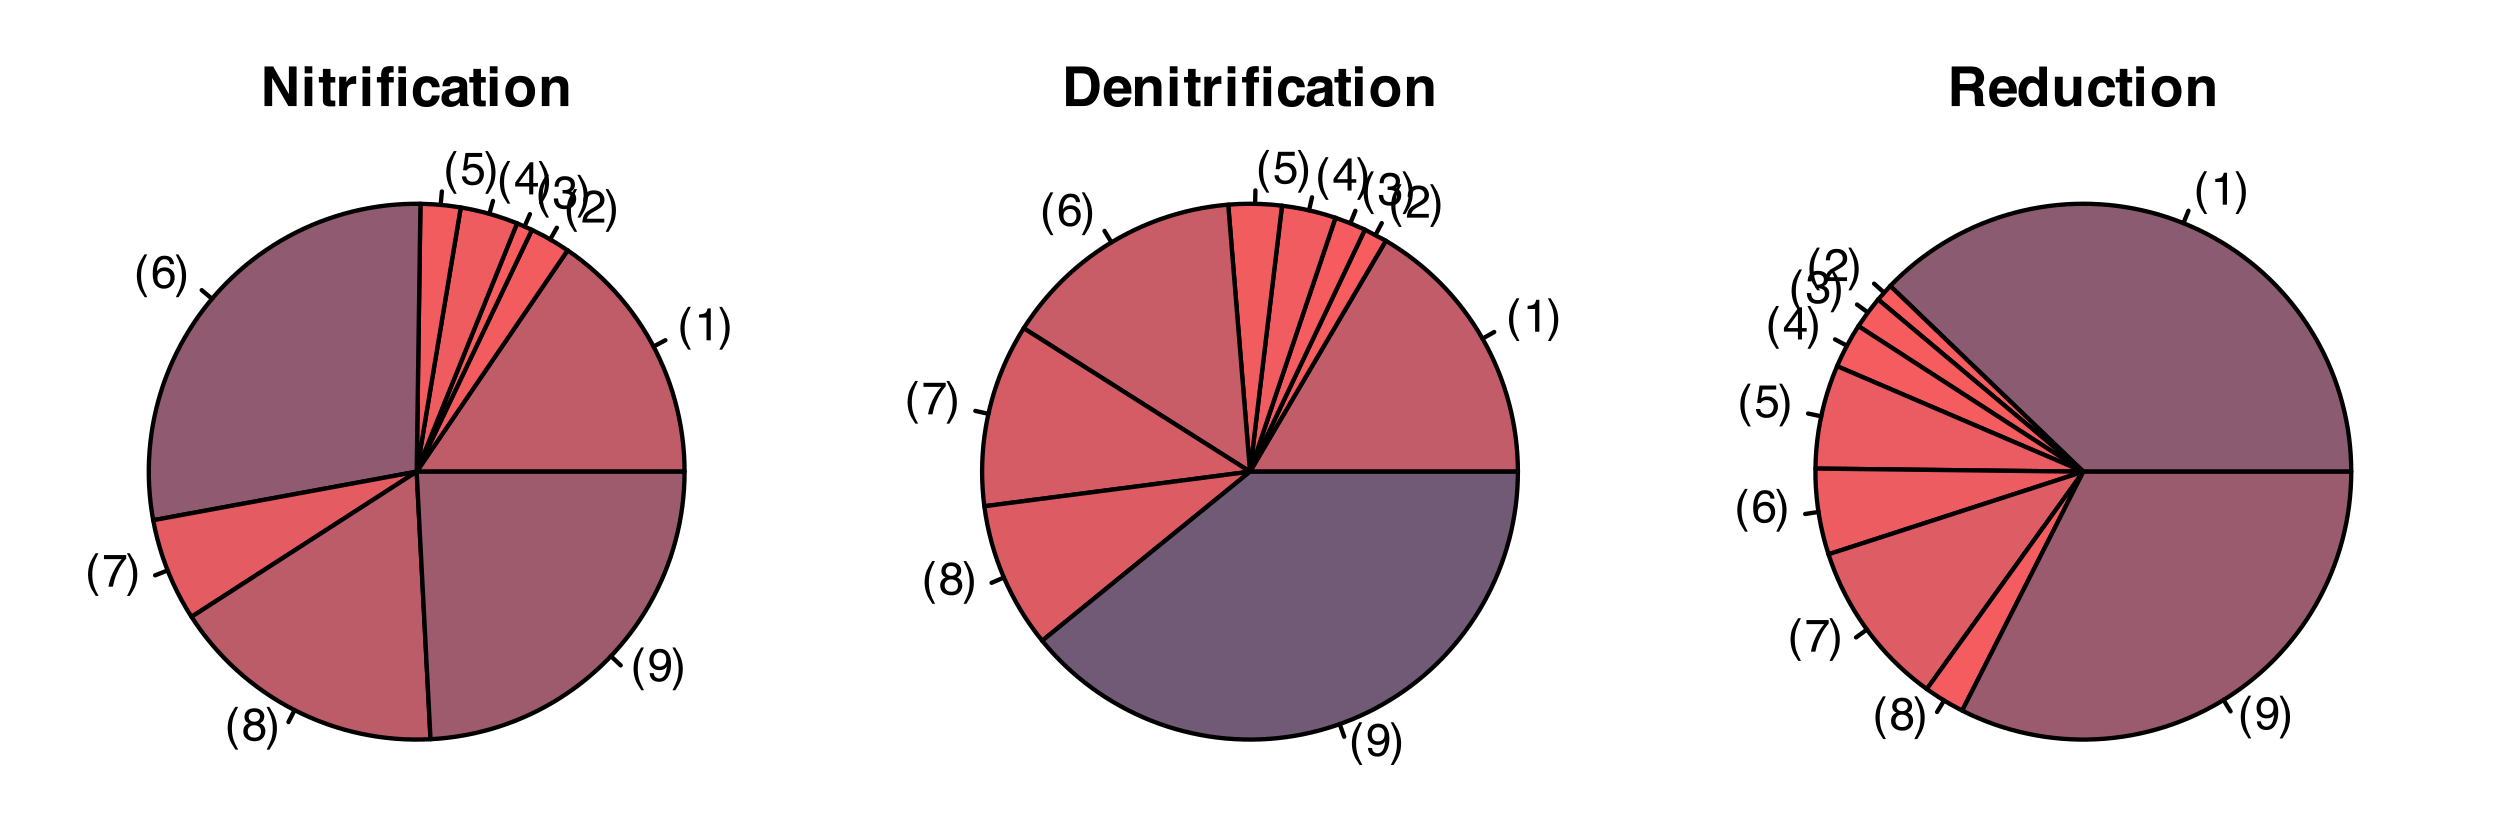 <?xml version="1.0" encoding="UTF-8"?>
<svg xmlns="http://www.w3.org/2000/svg" xmlns:xlink="http://www.w3.org/1999/xlink" width="432" height="144" viewBox="0 0 432 144">
<defs>
<g>
<g id="glyph-0-0">
<path d="M 0.25 0 L 0.25 -5.688 L 4.766 -5.688 L 4.766 0 Z M 4.047 -0.719 L 4.047 -4.969 L 0.969 -4.969 L 0.969 -0.719 Z M 4.047 -0.719 "/>
</g>
<g id="glyph-0-1">
<path d="M 2.344 -5.781 C 1.938 -4.988 1.676 -4.406 1.562 -4.031 C 1.375 -3.469 1.281 -2.816 1.281 -2.078 C 1.281 -1.328 1.383 -0.645 1.594 -0.031 C 1.719 0.352 1.973 0.898 2.359 1.609 L 1.891 1.609 C 1.516 1.023 1.281 0.648 1.188 0.484 C 1.094 0.328 0.992 0.109 0.891 -0.172 C 0.742 -0.555 0.645 -0.961 0.594 -1.391 C 0.562 -1.617 0.547 -1.832 0.547 -2.031 C 0.547 -2.789 0.664 -3.473 0.906 -4.078 C 1.062 -4.453 1.379 -5.02 1.859 -5.781 Z M 2.344 -5.781 "/>
</g>
<g id="glyph-0-2">
<path d="M 0.766 -3.922 L 0.766 -4.453 C 1.266 -4.504 1.613 -4.586 1.812 -4.703 C 2.008 -4.816 2.156 -5.086 2.25 -5.516 L 2.797 -5.516 L 2.797 0 L 2.062 0 L 2.062 -3.922 Z M 0.766 -3.922 "/>
</g>
<g id="glyph-0-3">
<path d="M 0.281 1.609 C 0.688 0.816 0.945 0.238 1.062 -0.125 C 1.25 -0.688 1.344 -1.336 1.344 -2.078 C 1.344 -2.828 1.238 -3.508 1.031 -4.125 C 0.895 -4.508 0.641 -5.062 0.266 -5.781 L 0.734 -5.781 C 1.129 -5.145 1.367 -4.75 1.453 -4.594 C 1.535 -4.445 1.625 -4.242 1.719 -3.984 C 1.844 -3.66 1.93 -3.344 1.984 -3.031 C 2.035 -2.719 2.062 -2.414 2.062 -2.125 C 2.062 -1.363 1.941 -0.68 1.703 -0.078 C 1.555 0.305 1.242 0.867 0.766 1.609 Z M 0.281 1.609 "/>
</g>
<g id="glyph-0-4">
<path d="M 0.25 0 C 0.27 -0.477 0.363 -0.895 0.531 -1.25 C 0.707 -1.602 1.047 -1.922 1.547 -2.203 L 2.297 -2.641 C 2.617 -2.828 2.848 -2.992 2.984 -3.141 C 3.203 -3.348 3.312 -3.594 3.312 -3.875 C 3.312 -4.195 3.211 -4.453 3.016 -4.641 C 2.828 -4.828 2.57 -4.922 2.25 -4.922 C 1.77 -4.922 1.438 -4.738 1.25 -4.375 C 1.156 -4.188 1.102 -3.922 1.094 -3.578 L 0.391 -3.578 C 0.391 -4.055 0.477 -4.445 0.656 -4.75 C 0.957 -5.289 1.488 -5.562 2.25 -5.562 C 2.883 -5.562 3.348 -5.391 3.641 -5.047 C 3.93 -4.703 4.078 -4.32 4.078 -3.906 C 4.078 -3.457 3.922 -3.078 3.609 -2.766 C 3.43 -2.578 3.109 -2.352 2.641 -2.094 L 2.109 -1.797 C 1.859 -1.66 1.66 -1.531 1.516 -1.406 C 1.254 -1.176 1.094 -0.926 1.031 -0.656 L 4.047 -0.656 L 4.047 0 Z M 0.25 0 "/>
</g>
<g id="glyph-0-5">
<path d="M 2.062 0.156 C 1.406 0.156 0.926 -0.02 0.625 -0.375 C 0.332 -0.738 0.188 -1.18 0.188 -1.703 L 0.922 -1.703 C 0.953 -1.348 1.02 -1.086 1.125 -0.922 C 1.301 -0.629 1.625 -0.484 2.094 -0.484 C 2.457 -0.484 2.75 -0.582 2.969 -0.781 C 3.195 -0.977 3.312 -1.227 3.312 -1.531 C 3.312 -1.914 3.191 -2.18 2.953 -2.328 C 2.723 -2.484 2.398 -2.562 1.984 -2.562 C 1.941 -2.562 1.895 -2.562 1.844 -2.562 C 1.801 -2.562 1.754 -2.562 1.703 -2.562 L 1.703 -3.172 C 1.773 -3.16 1.832 -3.156 1.875 -3.156 C 1.926 -3.156 1.984 -3.156 2.047 -3.156 C 2.305 -3.156 2.52 -3.195 2.688 -3.281 C 2.977 -3.426 3.125 -3.68 3.125 -4.047 C 3.125 -4.328 3.023 -4.539 2.828 -4.688 C 2.629 -4.832 2.398 -4.906 2.141 -4.906 C 1.68 -4.906 1.363 -4.754 1.188 -4.453 C 1.082 -4.273 1.023 -4.031 1.016 -3.719 L 0.328 -3.719 C 0.328 -4.133 0.41 -4.484 0.578 -4.766 C 0.859 -5.285 1.359 -5.547 2.078 -5.547 C 2.641 -5.547 3.07 -5.422 3.375 -5.172 C 3.688 -4.922 3.844 -4.555 3.844 -4.078 C 3.844 -3.734 3.754 -3.457 3.578 -3.25 C 3.461 -3.113 3.316 -3.008 3.141 -2.938 C 3.422 -2.852 3.645 -2.695 3.812 -2.469 C 3.977 -2.25 4.062 -1.973 4.062 -1.641 C 4.062 -1.109 3.883 -0.676 3.531 -0.344 C 3.188 -0.008 2.695 0.156 2.062 0.156 Z M 2.062 0.156 "/>
</g>
<g id="glyph-0-6">
<path d="M 2.625 -1.969 L 2.625 -4.469 L 0.844 -1.969 Z M 2.625 0 L 2.625 -1.359 L 0.203 -1.359 L 0.203 -2.031 L 2.734 -5.547 L 3.328 -5.547 L 3.328 -1.969 L 4.141 -1.969 L 4.141 -1.359 L 3.328 -1.359 L 3.328 0 Z M 2.625 0 "/>
</g>
<g id="glyph-0-7">
<path d="M 0.984 -1.406 C 1.023 -1.008 1.207 -0.738 1.531 -0.594 C 1.695 -0.508 1.891 -0.469 2.109 -0.469 C 2.516 -0.469 2.816 -0.598 3.016 -0.859 C 3.211 -1.129 3.312 -1.422 3.312 -1.734 C 3.312 -2.129 3.191 -2.43 2.953 -2.641 C 2.723 -2.848 2.441 -2.953 2.109 -2.953 C 1.867 -2.953 1.66 -2.906 1.484 -2.812 C 1.316 -2.719 1.176 -2.586 1.062 -2.422 L 0.453 -2.469 L 0.875 -5.453 L 3.75 -5.453 L 3.75 -4.766 L 1.406 -4.766 L 1.172 -3.234 C 1.297 -3.328 1.414 -3.398 1.531 -3.453 C 1.738 -3.535 1.977 -3.578 2.25 -3.578 C 2.758 -3.578 3.188 -3.41 3.531 -3.078 C 3.883 -2.754 4.062 -2.344 4.062 -1.844 C 4.062 -1.32 3.898 -0.859 3.578 -0.453 C 3.254 -0.055 2.738 0.141 2.031 0.141 C 1.582 0.141 1.18 0.016 0.828 -0.234 C 0.484 -0.492 0.289 -0.883 0.25 -1.406 Z M 0.984 -1.406 "/>
</g>
<g id="glyph-0-8">
<path d="M 2.312 -5.562 C 2.938 -5.562 3.367 -5.398 3.609 -5.078 C 3.848 -4.754 3.969 -4.426 3.969 -4.094 L 3.281 -4.094 C 3.238 -4.312 3.176 -4.484 3.094 -4.609 C 2.926 -4.836 2.672 -4.953 2.328 -4.953 C 1.941 -4.953 1.633 -4.77 1.406 -4.406 C 1.176 -4.051 1.047 -3.535 1.016 -2.859 C 1.172 -3.098 1.375 -3.273 1.625 -3.391 C 1.844 -3.492 2.086 -3.547 2.359 -3.547 C 2.828 -3.547 3.234 -3.395 3.578 -3.094 C 3.922 -2.801 4.094 -2.363 4.094 -1.781 C 4.094 -1.27 3.926 -0.82 3.594 -0.438 C 3.27 -0.051 2.805 0.141 2.203 0.141 C 1.68 0.141 1.234 -0.051 0.859 -0.438 C 0.484 -0.832 0.297 -1.5 0.297 -2.438 C 0.297 -3.125 0.379 -3.707 0.547 -4.188 C 0.867 -5.102 1.457 -5.562 2.312 -5.562 Z M 2.266 -0.469 C 2.629 -0.469 2.898 -0.594 3.078 -0.844 C 3.266 -1.094 3.359 -1.383 3.359 -1.719 C 3.359 -2 3.273 -2.266 3.109 -2.516 C 2.953 -2.773 2.66 -2.906 2.234 -2.906 C 1.93 -2.906 1.664 -2.805 1.438 -2.609 C 1.219 -2.41 1.109 -2.113 1.109 -1.719 C 1.109 -1.363 1.207 -1.066 1.406 -0.828 C 1.613 -0.586 1.898 -0.469 2.266 -0.469 Z M 2.266 -0.469 "/>
</g>
<g id="glyph-0-9">
<path d="M 4.141 -5.453 L 4.141 -4.844 C 3.961 -4.664 3.723 -4.363 3.422 -3.938 C 3.129 -3.508 2.875 -3.047 2.656 -2.547 C 2.426 -2.066 2.254 -1.629 2.141 -1.234 C 2.066 -0.973 1.969 -0.562 1.844 0 L 1.078 0 C 1.254 -1.051 1.641 -2.102 2.234 -3.156 C 2.586 -3.77 2.961 -4.301 3.359 -4.75 L 0.297 -4.75 L 0.297 -5.453 Z M 4.141 -5.453 "/>
</g>
<g id="glyph-0-10">
<path d="M 2.156 -3.219 C 2.457 -3.219 2.695 -3.301 2.875 -3.469 C 3.051 -3.645 3.141 -3.852 3.141 -4.094 C 3.141 -4.289 3.055 -4.477 2.891 -4.656 C 2.723 -4.832 2.469 -4.922 2.125 -4.922 C 1.789 -4.922 1.551 -4.832 1.406 -4.656 C 1.258 -4.477 1.188 -4.273 1.188 -4.047 C 1.188 -3.785 1.281 -3.582 1.469 -3.438 C 1.664 -3.289 1.895 -3.219 2.156 -3.219 Z M 2.203 -0.469 C 2.523 -0.469 2.789 -0.555 3 -0.734 C 3.207 -0.91 3.312 -1.172 3.312 -1.516 C 3.312 -1.867 3.203 -2.141 2.984 -2.328 C 2.766 -2.516 2.484 -2.609 2.141 -2.609 C 1.805 -2.609 1.535 -2.516 1.328 -2.328 C 1.117 -2.141 1.016 -1.879 1.016 -1.547 C 1.016 -1.254 1.109 -1 1.297 -0.781 C 1.492 -0.57 1.797 -0.469 2.203 -0.469 Z M 1.203 -2.953 C 1.016 -3.035 0.863 -3.129 0.75 -3.234 C 0.551 -3.441 0.453 -3.711 0.453 -4.047 C 0.453 -4.461 0.598 -4.816 0.891 -5.109 C 1.191 -5.398 1.617 -5.547 2.172 -5.547 C 2.703 -5.547 3.117 -5.406 3.422 -5.125 C 3.723 -4.852 3.875 -4.531 3.875 -4.156 C 3.875 -3.812 3.785 -3.531 3.609 -3.312 C 3.516 -3.195 3.363 -3.078 3.156 -2.953 C 3.383 -2.848 3.562 -2.727 3.688 -2.594 C 3.938 -2.332 4.062 -2 4.062 -1.594 C 4.062 -1.102 3.895 -0.688 3.562 -0.344 C 3.238 -0.008 2.781 0.156 2.188 0.156 C 1.645 0.156 1.188 0.008 0.812 -0.281 C 0.438 -0.57 0.25 -1 0.25 -1.562 C 0.25 -1.883 0.328 -2.164 0.484 -2.406 C 0.648 -2.645 0.891 -2.828 1.203 -2.953 Z M 1.203 -2.953 "/>
</g>
<g id="glyph-0-11">
<path d="M 1.047 -1.344 C 1.066 -0.957 1.219 -0.691 1.5 -0.547 C 1.633 -0.461 1.797 -0.422 1.984 -0.422 C 2.305 -0.422 2.582 -0.555 2.812 -0.828 C 3.051 -1.109 3.223 -1.676 3.328 -2.531 C 3.172 -2.281 2.977 -2.102 2.75 -2 C 2.52 -1.906 2.273 -1.859 2.016 -1.859 C 1.484 -1.859 1.062 -2.023 0.75 -2.359 C 0.438 -2.691 0.281 -3.117 0.281 -3.641 C 0.281 -4.148 0.43 -4.594 0.734 -4.969 C 1.047 -5.352 1.5 -5.547 2.094 -5.547 C 2.906 -5.547 3.461 -5.18 3.766 -4.453 C 3.941 -4.055 4.031 -3.555 4.031 -2.953 C 4.031 -2.273 3.926 -1.676 3.719 -1.156 C 3.383 -0.281 2.812 0.156 2 0.156 C 1.457 0.156 1.047 0.016 0.766 -0.266 C 0.484 -0.555 0.344 -0.914 0.344 -1.344 Z M 2.109 -2.469 C 2.379 -2.469 2.629 -2.555 2.859 -2.734 C 3.086 -2.922 3.203 -3.242 3.203 -3.703 C 3.203 -4.109 3.098 -4.41 2.891 -4.609 C 2.691 -4.805 2.43 -4.906 2.109 -4.906 C 1.773 -4.906 1.504 -4.789 1.297 -4.562 C 1.098 -4.344 1 -4.039 1 -3.656 C 1 -3.289 1.086 -3 1.266 -2.781 C 1.441 -2.57 1.723 -2.469 2.109 -2.469 Z M 2.109 -2.469 "/>
</g>
<g id="glyph-1-0">
<path d="M 0.719 -6.844 L 6.219 -6.844 L 6.219 0 L 0.719 0 Z M 5.359 -0.859 L 5.359 -5.984 L 1.562 -5.984 L 1.562 -0.859 Z M 5.359 -0.859 "/>
</g>
<g id="glyph-1-1">
<path d="M 6.25 0 L 4.828 0 L 2.031 -4.859 L 2.031 0 L 0.703 0 L 0.703 -6.844 L 2.203 -6.844 L 4.922 -2.062 L 4.922 -6.844 L 6.25 -6.844 Z M 6.25 0 "/>
</g>
<g id="glyph-1-2">
<path d="M 1.969 -5.062 L 1.969 0 L 0.641 0 L 0.641 -5.062 Z M 1.969 -6.875 L 1.969 -5.656 L 0.641 -5.656 L 0.641 -6.875 Z M 1.969 -6.875 "/>
</g>
<g id="glyph-1-3">
<path d="M 2.938 -0.938 L 2.938 0.047 L 2.312 0.062 C 1.688 0.094 1.258 -0.008 1.031 -0.25 C 0.875 -0.406 0.797 -0.641 0.797 -0.953 L 0.797 -4.062 L 0.094 -4.062 L 0.094 -5.016 L 0.797 -5.016 L 0.797 -6.422 L 2.109 -6.422 L 2.109 -5.016 L 2.938 -5.016 L 2.938 -4.062 L 2.109 -4.062 L 2.109 -1.391 C 2.109 -1.18 2.133 -1.051 2.188 -1 C 2.238 -0.957 2.398 -0.938 2.672 -0.938 C 2.711 -0.938 2.754 -0.938 2.797 -0.938 C 2.836 -0.938 2.883 -0.938 2.938 -0.938 Z M 2.938 -0.938 "/>
</g>
<g id="glyph-1-4">
<path d="M 3.156 -3.844 C 2.625 -3.844 2.27 -3.664 2.094 -3.312 C 1.988 -3.125 1.938 -2.828 1.938 -2.422 L 1.938 0 L 0.609 0 L 0.609 -5.062 L 1.859 -5.062 L 1.859 -4.172 C 2.066 -4.516 2.242 -4.742 2.391 -4.859 C 2.641 -5.066 2.961 -5.172 3.359 -5.172 C 3.391 -5.172 3.41 -5.172 3.422 -5.172 C 3.441 -5.172 3.484 -5.172 3.547 -5.172 L 3.547 -3.812 C 3.461 -3.82 3.383 -3.828 3.312 -3.828 C 3.25 -3.836 3.195 -3.844 3.156 -3.844 Z M 3.156 -3.844 "/>
</g>
<g id="glyph-1-5">
<path d="M 2.188 0 L 0.875 0 L 0.875 -4.078 L 0.125 -4.078 L 0.125 -5.016 L 0.859 -5.016 L 0.859 -5.328 C 0.859 -5.867 0.973 -6.27 1.203 -6.531 C 1.422 -6.781 1.859 -6.906 2.516 -6.906 C 2.598 -6.906 2.68 -6.898 2.766 -6.891 C 2.848 -6.891 2.93 -6.883 3.016 -6.875 L 3.016 -5.797 C 2.953 -5.805 2.891 -5.812 2.828 -5.812 C 2.773 -5.812 2.707 -5.812 2.625 -5.812 C 2.414 -5.812 2.285 -5.754 2.234 -5.641 C 2.191 -5.523 2.176 -5.348 2.188 -5.109 L 2.188 -5.016 L 3.047 -5.016 L 3.047 -4.078 L 2.188 -4.078 Z M 5.156 -5.031 L 5.156 0 L 3.844 0 L 3.844 -5.031 Z M 3.844 -5.672 L 3.844 -6.875 L 5.125 -6.875 L 5.125 -5.672 Z M 3.844 -5.672 "/>
</g>
<g id="glyph-1-6">
<path d="M 4.984 -3.25 L 3.641 -3.25 C 3.609 -3.438 3.547 -3.602 3.453 -3.75 C 3.297 -3.957 3.062 -4.062 2.75 -4.062 C 2.312 -4.062 2.008 -3.836 1.844 -3.391 C 1.758 -3.16 1.719 -2.848 1.719 -2.453 C 1.719 -2.086 1.758 -1.789 1.844 -1.562 C 2 -1.145 2.297 -0.938 2.734 -0.938 C 3.047 -0.938 3.266 -1.02 3.391 -1.188 C 3.516 -1.352 3.594 -1.566 3.625 -1.828 L 4.984 -1.828 C 4.953 -1.43 4.805 -1.051 4.547 -0.688 C 4.129 -0.113 3.516 0.172 2.703 0.172 C 1.891 0.172 1.289 -0.066 0.906 -0.547 C 0.52 -1.023 0.328 -1.648 0.328 -2.422 C 0.328 -3.297 0.535 -3.973 0.953 -4.453 C 1.379 -4.93 1.969 -5.172 2.719 -5.172 C 3.352 -5.172 3.867 -5.031 4.266 -4.75 C 4.672 -4.469 4.91 -3.969 4.984 -3.25 Z M 4.984 -3.25 "/>
</g>
<g id="glyph-1-7">
<path d="M 0.812 -4.516 C 1.156 -4.953 1.754 -5.172 2.609 -5.172 C 3.16 -5.172 3.648 -5.062 4.078 -4.844 C 4.516 -4.625 4.734 -4.211 4.734 -3.609 L 4.734 -1.281 C 4.734 -1.125 4.734 -0.93 4.734 -0.703 C 4.742 -0.523 4.77 -0.406 4.812 -0.344 C 4.852 -0.281 4.922 -0.227 5.016 -0.188 L 5.016 0 L 3.578 0 C 3.535 -0.102 3.504 -0.195 3.484 -0.281 C 3.473 -0.375 3.461 -0.477 3.453 -0.594 C 3.266 -0.395 3.055 -0.227 2.828 -0.094 C 2.535 0.07 2.211 0.156 1.859 0.156 C 1.398 0.156 1.02 0.023 0.719 -0.234 C 0.426 -0.492 0.281 -0.863 0.281 -1.344 C 0.281 -1.969 0.52 -2.414 1 -2.688 C 1.258 -2.844 1.645 -2.953 2.156 -3.016 L 2.609 -3.078 C 2.848 -3.109 3.02 -3.145 3.125 -3.188 C 3.312 -3.27 3.406 -3.395 3.406 -3.562 C 3.406 -3.77 3.332 -3.91 3.188 -3.984 C 3.051 -4.066 2.844 -4.109 2.562 -4.109 C 2.25 -4.109 2.023 -4.031 1.891 -3.875 C 1.805 -3.77 1.75 -3.617 1.719 -3.422 L 0.438 -3.422 C 0.469 -3.859 0.594 -4.223 0.812 -4.516 Z M 1.797 -0.953 C 1.91 -0.848 2.062 -0.797 2.25 -0.797 C 2.531 -0.797 2.789 -0.879 3.031 -1.047 C 3.27 -1.211 3.395 -1.52 3.406 -1.969 L 3.406 -2.453 C 3.32 -2.398 3.238 -2.359 3.156 -2.328 C 3.07 -2.297 2.953 -2.266 2.797 -2.234 L 2.5 -2.188 C 2.227 -2.133 2.031 -2.07 1.906 -2 C 1.695 -1.883 1.594 -1.695 1.594 -1.438 C 1.594 -1.219 1.66 -1.055 1.797 -0.953 Z M 1.797 -0.953 "/>
</g>
<g id="glyph-1-8">
<path d="M 4.828 -4.422 C 5.254 -3.879 5.469 -3.242 5.469 -2.516 C 5.469 -1.773 5.254 -1.141 4.828 -0.609 C 4.398 -0.086 3.754 0.172 2.891 0.172 C 2.023 0.172 1.379 -0.086 0.953 -0.609 C 0.523 -1.141 0.312 -1.773 0.312 -2.516 C 0.312 -3.242 0.523 -3.875 0.953 -4.406 C 1.379 -4.945 2.023 -5.219 2.891 -5.219 C 3.754 -5.219 4.398 -4.953 4.828 -4.422 Z M 2.891 -4.094 C 2.504 -4.094 2.203 -3.957 1.984 -3.688 C 1.773 -3.414 1.672 -3.023 1.672 -2.516 C 1.672 -2.016 1.773 -1.625 1.984 -1.344 C 2.203 -1.07 2.504 -0.938 2.891 -0.938 C 3.273 -0.938 3.57 -1.07 3.781 -1.344 C 3.988 -1.625 4.094 -2.016 4.094 -2.516 C 4.094 -3.023 3.988 -3.414 3.781 -3.688 C 3.57 -3.957 3.273 -4.094 2.891 -4.094 Z M 2.891 -4.094 "/>
</g>
<g id="glyph-1-9">
<path d="M 3 -4.078 C 2.551 -4.078 2.242 -3.883 2.078 -3.5 C 1.984 -3.301 1.938 -3.047 1.938 -2.734 L 1.938 0 L 0.625 0 L 0.625 -5.047 L 1.906 -5.047 L 1.906 -4.312 C 2.07 -4.57 2.234 -4.758 2.391 -4.875 C 2.66 -5.07 3.004 -5.172 3.422 -5.172 C 3.941 -5.172 4.367 -5.035 4.703 -4.766 C 5.035 -4.492 5.203 -4.039 5.203 -3.406 L 5.203 0 L 3.844 0 L 3.844 -3.078 C 3.844 -3.336 3.805 -3.539 3.734 -3.688 C 3.609 -3.945 3.363 -4.078 3 -4.078 Z M 3 -4.078 "/>
</g>
<g id="glyph-1-10">
<path d="M 3.672 0 L 0.719 0 L 0.719 -6.844 L 3.672 -6.844 C 4.098 -6.832 4.453 -6.781 4.734 -6.688 C 5.211 -6.531 5.598 -6.242 5.891 -5.828 C 6.129 -5.484 6.289 -5.113 6.375 -4.719 C 6.469 -4.32 6.516 -3.941 6.516 -3.578 C 6.516 -2.672 6.328 -1.906 5.953 -1.281 C 5.461 -0.426 4.703 0 3.672 0 Z M 4.734 -5.094 C 4.516 -5.469 4.078 -5.656 3.422 -5.656 L 2.109 -5.656 L 2.109 -1.188 L 3.422 -1.188 C 4.098 -1.188 4.57 -1.52 4.844 -2.188 C 4.988 -2.551 5.062 -2.984 5.062 -3.484 C 5.062 -4.18 4.953 -4.719 4.734 -5.094 Z M 4.734 -5.094 "/>
</g>
<g id="glyph-1-11">
<path d="M 4.938 -1.484 C 4.906 -1.18 4.75 -0.879 4.469 -0.578 C 4.039 -0.078 3.438 0.172 2.656 0.172 C 2.008 0.172 1.441 -0.035 0.953 -0.453 C 0.461 -0.867 0.219 -1.547 0.219 -2.484 C 0.219 -3.359 0.438 -4.023 0.875 -4.484 C 1.32 -4.953 1.898 -5.188 2.609 -5.188 C 3.035 -5.188 3.414 -5.109 3.75 -4.953 C 4.082 -4.797 4.359 -4.547 4.578 -4.203 C 4.773 -3.898 4.906 -3.551 4.969 -3.156 C 5 -2.926 5.016 -2.594 5.016 -2.156 L 1.547 -2.156 C 1.566 -1.656 1.727 -1.301 2.031 -1.094 C 2.207 -0.969 2.426 -0.906 2.688 -0.906 C 2.957 -0.906 3.176 -0.984 3.344 -1.141 C 3.438 -1.223 3.52 -1.336 3.594 -1.484 Z M 3.641 -3.031 C 3.617 -3.383 3.508 -3.648 3.312 -3.828 C 3.125 -4.004 2.891 -4.094 2.609 -4.094 C 2.305 -4.094 2.066 -4 1.891 -3.812 C 1.723 -3.625 1.617 -3.363 1.578 -3.031 Z M 3.641 -3.031 "/>
</g>
<g id="glyph-1-12">
<path d="M 3.625 -2.688 L 2.156 -2.688 L 2.156 0 L 0.75 0 L 0.75 -6.844 L 4.109 -6.844 C 4.586 -6.832 4.957 -6.77 5.219 -6.656 C 5.477 -6.551 5.695 -6.395 5.875 -6.188 C 6.02 -6.008 6.133 -5.816 6.219 -5.609 C 6.312 -5.398 6.359 -5.16 6.359 -4.891 C 6.359 -4.566 6.273 -4.242 6.109 -3.922 C 5.941 -3.609 5.672 -3.391 5.297 -3.266 C 5.609 -3.141 5.832 -2.957 5.969 -2.719 C 6.102 -2.488 6.172 -2.133 6.172 -1.656 L 6.172 -1.203 C 6.172 -0.891 6.18 -0.676 6.203 -0.562 C 6.234 -0.383 6.32 -0.254 6.469 -0.172 L 6.469 0 L 4.891 0 C 4.848 -0.156 4.816 -0.273 4.797 -0.359 C 4.754 -0.555 4.734 -0.754 4.734 -0.953 L 4.734 -1.594 C 4.723 -2.031 4.641 -2.32 4.484 -2.469 C 4.336 -2.613 4.051 -2.688 3.625 -2.688 Z M 4.5 -3.922 C 4.781 -4.055 4.922 -4.312 4.922 -4.688 C 4.922 -5.102 4.785 -5.383 4.516 -5.531 C 4.359 -5.613 4.125 -5.656 3.812 -5.656 L 2.156 -5.656 L 2.156 -3.812 L 3.766 -3.812 C 4.086 -3.812 4.332 -3.848 4.5 -3.922 Z M 4.5 -3.922 "/>
</g>
<g id="glyph-1-13">
<path d="M 5.219 -6.828 L 5.219 0 L 3.938 0 L 3.938 -0.703 C 3.75 -0.398 3.531 -0.18 3.281 -0.047 C 3.039 0.086 2.742 0.156 2.391 0.156 C 1.797 0.156 1.297 -0.082 0.891 -0.562 C 0.492 -1.039 0.297 -1.648 0.297 -2.391 C 0.297 -3.254 0.492 -3.93 0.891 -4.422 C 1.285 -4.922 1.816 -5.172 2.484 -5.172 C 2.785 -5.172 3.055 -5.102 3.297 -4.969 C 3.535 -4.832 3.727 -4.648 3.875 -4.422 L 3.875 -6.828 Z M 1.656 -2.5 C 1.656 -2.031 1.75 -1.656 1.938 -1.375 C 2.113 -1.094 2.391 -0.953 2.766 -0.953 C 3.141 -0.953 3.426 -1.094 3.625 -1.375 C 3.82 -1.656 3.922 -2.016 3.922 -2.453 C 3.922 -3.066 3.766 -3.508 3.453 -3.781 C 3.254 -3.938 3.031 -4.016 2.781 -4.016 C 2.395 -4.016 2.109 -3.867 1.922 -3.578 C 1.742 -3.285 1.656 -2.926 1.656 -2.5 Z M 1.656 -2.5 "/>
</g>
<g id="glyph-1-14">
<path d="M 3.859 -0.719 C 3.848 -0.695 3.816 -0.645 3.766 -0.562 C 3.711 -0.488 3.656 -0.426 3.594 -0.375 C 3.383 -0.188 3.18 -0.062 2.984 0 C 2.797 0.07 2.57 0.109 2.312 0.109 C 1.562 0.109 1.055 -0.16 0.797 -0.703 C 0.648 -0.992 0.578 -1.43 0.578 -2.016 L 0.578 -5.062 L 1.938 -5.062 L 1.938 -2.016 C 1.938 -1.723 1.969 -1.504 2.031 -1.359 C 2.156 -1.098 2.395 -0.969 2.75 -0.969 C 3.195 -0.969 3.504 -1.148 3.672 -1.516 C 3.754 -1.711 3.797 -1.977 3.797 -2.312 L 3.797 -5.062 L 5.141 -5.062 L 5.141 0 L 3.859 0 Z M 3.859 -0.719 "/>
</g>
</g>
</defs>
<rect x="-43.2" y="-14.4" width="518.4" height="172.8" fill="rgb(100%, 100%, 100%)" fill-opacity="1"/>
<path fill-rule="nonzero" fill="rgb(75.294%, 36.078%, 40.784%)" fill-opacity="1" stroke-width="0.75" stroke-linecap="round" stroke-linejoin="round" stroke="rgb(0%, 0%, 0%)" stroke-opacity="1" stroke-miterlimit="10" d="M 118.293 81.504 L 118.266 79.953 L 118.188 78.402 L 118.059 76.855 L 117.879 75.312 L 117.645 73.781 L 117.359 72.254 L 117.023 70.738 L 116.637 69.234 L 116.203 67.746 L 115.715 66.273 L 115.18 64.816 L 114.598 63.379 L 113.965 61.961 L 113.285 60.562 L 112.562 59.191 L 111.789 57.844 L 110.977 56.523 L 110.117 55.23 L 109.215 53.969 L 108.27 52.738 L 107.285 51.539 L 106.262 50.371 L 105.199 49.242 L 104.098 48.145 L 102.961 47.09 L 101.789 46.07 L 100.586 45.09 L 99.352 44.152 L 98.082 43.258 L 72 81.504 Z M 118.293 81.504 "/>
<path fill="none" stroke-width="0.75" stroke-linecap="round" stroke-linejoin="round" stroke="rgb(0%, 0%, 0%)" stroke-opacity="1" stroke-miterlimit="10" d="M 112.93 59.875 L 114.977 58.793 "/>
<g fill="rgb(0%, 0%, 0%)" fill-opacity="1">
<use xlink:href="#glyph-0-1" x="117.023" y="58.809"/>
<use xlink:href="#glyph-0-2" x="120.023" y="58.809"/>
<use xlink:href="#glyph-0-3" x="124.023" y="58.809"/>
</g>
<path fill-rule="nonzero" fill="rgb(95.294%, 36.078%, 37.255%)" fill-opacity="1" stroke-width="0.75" stroke-linecap="round" stroke-linejoin="round" stroke="rgb(0%, 0%, 0%)" stroke-opacity="1" stroke-miterlimit="10" d="M 98.082 43.258 L 96.09 41.973 L 94.031 40.789 L 91.918 39.715 L 72 81.504 Z M 98.082 43.258 "/>
<path fill="none" stroke-width="0.75" stroke-linecap="round" stroke-linejoin="round" stroke="rgb(0%, 0%, 0%)" stroke-opacity="1" stroke-miterlimit="10" d="M 95.066 41.367 L 96.223 39.359 "/>
<g fill="rgb(0%, 0%, 0%)" fill-opacity="1">
<use xlink:href="#glyph-0-1" x="97.375" y="38.453"/>
<use xlink:href="#glyph-0-4" x="100.375" y="38.453"/>
<use xlink:href="#glyph-0-3" x="104.375" y="38.453"/>
</g>
<path fill-rule="nonzero" fill="rgb(97.647%, 36.078%, 36.863%)" fill-opacity="1" stroke-width="0.75" stroke-linecap="round" stroke-linejoin="round" stroke="rgb(0%, 0%, 0%)" stroke-opacity="1" stroke-miterlimit="10" d="M 91.918 39.715 L 89.352 38.586 L 72 81.504 Z M 91.918 39.715 "/>
<path fill="none" stroke-width="0.75" stroke-linecap="round" stroke-linejoin="round" stroke="rgb(0%, 0%, 0%)" stroke-opacity="1" stroke-miterlimit="10" d="M 90.645 39.133 L 91.574 37.012 "/>
<g fill="rgb(0%, 0%, 0%)" fill-opacity="1">
<use xlink:href="#glyph-0-1" x="92.508" y="35.992"/>
<use xlink:href="#glyph-0-5" x="95.508" y="35.992"/>
<use xlink:href="#glyph-0-3" x="99.508" y="35.992"/>
</g>
<path fill-rule="nonzero" fill="rgb(93.725%, 36.078%, 37.647%)" fill-opacity="1" stroke-width="0.75" stroke-linecap="round" stroke-linejoin="round" stroke="rgb(0%, 0%, 0%)" stroke-opacity="1" stroke-miterlimit="10" d="M 89.352 38.586 L 87.457 37.867 L 85.535 37.234 L 83.586 36.684 L 81.613 36.219 L 79.621 35.844 L 72 81.504 Z M 89.352 38.586 "/>
<path fill="none" stroke-width="0.75" stroke-linecap="round" stroke-linejoin="round" stroke="rgb(0%, 0%, 0%)" stroke-opacity="1" stroke-miterlimit="10" d="M 84.562 36.949 L 85.191 34.719 "/>
<g fill="rgb(0%, 0%, 0%)" fill-opacity="1">
<use xlink:href="#glyph-0-1" x="85.82" y="33.59"/>
<use xlink:href="#glyph-0-6" x="88.82" y="33.59"/>
<use xlink:href="#glyph-0-3" x="92.82" y="33.59"/>
</g>
<path fill-rule="nonzero" fill="rgb(95.294%, 36.078%, 37.255%)" fill-opacity="1" stroke-width="0.75" stroke-linecap="round" stroke-linejoin="round" stroke="rgb(0%, 0%, 0%)" stroke-opacity="1" stroke-miterlimit="10" d="M 79.621 35.844 L 77.309 35.516 L 74.984 35.309 L 72.652 35.215 L 72 81.504 Z M 79.621 35.844 "/>
<path fill="none" stroke-width="0.75" stroke-linecap="round" stroke-linejoin="round" stroke="rgb(0%, 0%, 0%)" stroke-opacity="1" stroke-miterlimit="10" d="M 76.148 35.398 L 76.355 33.09 "/>
<g fill="rgb(0%, 0%, 0%)" fill-opacity="1">
<use xlink:href="#glyph-0-1" x="76.562" y="31.883"/>
<use xlink:href="#glyph-0-7" x="79.562" y="31.883"/>
<use xlink:href="#glyph-0-3" x="83.562" y="31.883"/>
</g>
<path fill-rule="nonzero" fill="rgb(56.471%, 35.686%, 44.314%)" fill-opacity="1" stroke-width="0.75" stroke-linecap="round" stroke-linejoin="round" stroke="rgb(0%, 0%, 0%)" stroke-opacity="1" stroke-miterlimit="10" d="M 72.652 35.215 L 71.164 35.219 L 69.68 35.27 L 68.195 35.367 L 66.715 35.512 L 65.242 35.707 L 63.773 35.949 L 62.312 36.234 L 60.863 36.57 L 59.426 36.949 L 58 37.379 L 56.59 37.852 L 55.195 38.367 L 53.82 38.93 L 52.461 39.535 L 51.125 40.184 L 49.805 40.879 L 48.512 41.609 L 47.242 42.387 L 46 43.203 L 44.781 44.059 L 43.594 44.949 L 42.434 45.883 L 41.305 46.852 L 40.207 47.855 L 39.145 48.895 L 38.113 49.965 L 37.117 51.07 L 36.156 52.207 L 35.234 53.375 L 34.348 54.57 L 33.504 55.793 L 32.699 57.043 L 31.934 58.316 L 31.207 59.617 L 30.527 60.938 L 29.887 62.281 L 29.289 63.645 L 28.738 65.027 L 28.23 66.422 L 27.77 67.836 L 27.355 69.266 L 26.984 70.707 L 26.66 72.156 L 26.383 73.621 L 26.152 75.09 L 25.973 76.566 L 25.836 78.047 L 25.75 79.531 L 25.711 81.02 L 25.719 82.504 L 25.773 83.992 L 25.879 85.477 L 26.027 86.953 L 26.227 88.43 L 26.473 89.895 L 72 81.504 Z M 72.652 35.215 "/>
<path fill="none" stroke-width="0.75" stroke-linecap="round" stroke-linejoin="round" stroke="rgb(0%, 0%, 0%)" stroke-opacity="1" stroke-miterlimit="10" d="M 36.633 51.633 L 34.863 50.141 "/>
<g fill="rgb(0%, 0%, 0%)" fill-opacity="1">
<use xlink:href="#glyph-0-1" x="23.094" y="49.746"/>
<use xlink:href="#glyph-0-8" x="26.094" y="49.746"/>
<use xlink:href="#glyph-0-3" x="30.094" y="49.746"/>
</g>
<path fill-rule="nonzero" fill="rgb(89.412%, 36.078%, 38.431%)" fill-opacity="1" stroke-width="0.75" stroke-linecap="round" stroke-linejoin="round" stroke="rgb(0%, 0%, 0%)" stroke-opacity="1" stroke-miterlimit="10" d="M 26.473 89.895 L 26.801 91.508 L 27.184 93.102 L 27.625 94.688 L 28.117 96.254 L 28.668 97.801 L 29.273 99.328 L 29.934 100.832 L 30.648 102.312 L 31.41 103.766 L 32.227 105.191 L 33.094 106.59 L 72 81.504 Z M 26.473 89.895 "/>
<path fill="none" stroke-width="0.75" stroke-linecap="round" stroke-linejoin="round" stroke="rgb(0%, 0%, 0%)" stroke-opacity="1" stroke-miterlimit="10" d="M 28.965 98.566 L 26.812 99.418 "/>
<g fill="rgb(0%, 0%, 0%)" fill-opacity="1">
<use xlink:href="#glyph-0-1" x="14.664" y="101.371"/>
<use xlink:href="#glyph-0-9" x="17.664" y="101.371"/>
<use xlink:href="#glyph-0-3" x="21.664" y="101.371"/>
</g>
<path fill-rule="nonzero" fill="rgb(73.725%, 36.078%, 41.176%)" fill-opacity="1" stroke-width="0.75" stroke-linecap="round" stroke-linejoin="round" stroke="rgb(0%, 0%, 0%)" stroke-opacity="1" stroke-miterlimit="10" d="M 33.094 106.59 L 33.938 107.852 L 34.82 109.086 L 35.746 110.289 L 36.711 111.465 L 37.711 112.605 L 38.75 113.715 L 39.824 114.789 L 40.934 115.824 L 42.074 116.824 L 43.25 117.789 L 44.457 118.711 L 45.691 119.594 L 46.957 120.438 L 48.246 121.238 L 49.562 121.996 L 50.902 122.711 L 52.266 123.379 L 53.652 124.004 L 55.055 124.586 L 56.477 125.117 L 57.914 125.602 L 59.371 126.043 L 60.836 126.43 L 62.316 126.773 L 63.809 127.066 L 65.309 127.312 L 66.812 127.504 L 68.324 127.652 L 69.84 127.746 L 71.359 127.793 L 72.879 127.789 L 74.395 127.734 L 72 81.504 Z M 33.094 106.59 "/>
<path fill="none" stroke-width="0.75" stroke-linecap="round" stroke-linejoin="round" stroke="rgb(0%, 0%, 0%)" stroke-opacity="1" stroke-miterlimit="10" d="M 50.902 122.711 L 49.848 124.77 "/>
<g fill="rgb(0%, 0%, 0%)" fill-opacity="1">
<use xlink:href="#glyph-0-1" x="38.793" y="127.93"/>
<use xlink:href="#glyph-0-10" x="41.793" y="127.93"/>
<use xlink:href="#glyph-0-3" x="45.793" y="127.93"/>
</g>
<path fill-rule="nonzero" fill="rgb(62.353%, 35.686%, 43.137%)" fill-opacity="1" stroke-width="0.75" stroke-linecap="round" stroke-linejoin="round" stroke="rgb(0%, 0%, 0%)" stroke-opacity="1" stroke-miterlimit="10" d="M 74.395 127.734 L 75.887 127.633 L 77.375 127.484 L 78.859 127.285 L 80.336 127.039 L 81.801 126.746 L 83.258 126.406 L 84.703 126.02 L 86.137 125.586 L 87.555 125.105 L 88.953 124.582 L 90.336 124.012 L 91.703 123.395 L 93.047 122.738 L 94.367 122.035 L 95.664 121.293 L 96.938 120.508 L 98.184 119.68 L 99.406 118.812 L 100.598 117.91 L 101.758 116.965 L 102.887 115.984 L 103.988 114.969 L 105.051 113.918 L 106.082 112.832 L 107.074 111.715 L 108.035 110.566 L 108.953 109.387 L 109.836 108.18 L 110.68 106.941 L 111.48 105.68 L 112.242 104.391 L 112.957 103.078 L 113.633 101.742 L 114.266 100.387 L 114.855 99.012 L 115.398 97.617 L 115.898 96.207 L 116.348 94.781 L 116.754 93.34 L 117.113 91.887 L 117.426 90.426 L 117.691 88.953 L 117.906 87.473 L 118.074 85.984 L 118.195 84.496 L 118.27 83 L 118.293 81.504 L 72 81.504 Z M 74.395 127.734 "/>
<path fill="none" stroke-width="0.75" stroke-linecap="round" stroke-linejoin="round" stroke="rgb(0%, 0%, 0%)" stroke-opacity="1" stroke-miterlimit="10" d="M 105.57 113.379 L 107.25 114.973 "/>
<g fill="rgb(0%, 0%, 0%)" fill-opacity="1">
<use xlink:href="#glyph-0-1" x="108.926" y="117.664"/>
<use xlink:href="#glyph-0-11" x="111.926" y="117.664"/>
<use xlink:href="#glyph-0-3" x="115.926" y="117.664"/>
</g>
<g fill="rgb(0%, 0%, 0%)" fill-opacity="1">
<use xlink:href="#glyph-1-1" x="45" y="18.326"/>
<use xlink:href="#glyph-1-2" x="52" y="18.326"/>
<use xlink:href="#glyph-1-3" x="55" y="18.326"/>
<use xlink:href="#glyph-1-4" x="58" y="18.326"/>
<use xlink:href="#glyph-1-2" x="62" y="18.326"/>
<use xlink:href="#glyph-1-5" x="65" y="18.326"/>
<use xlink:href="#glyph-1-6" x="71" y="18.326"/>
<use xlink:href="#glyph-1-7" x="76" y="18.326"/>
<use xlink:href="#glyph-1-3" x="81" y="18.326"/>
<use xlink:href="#glyph-1-2" x="84" y="18.326"/>
<use xlink:href="#glyph-1-8" x="87" y="18.326"/>
<use xlink:href="#glyph-1-9" x="93" y="18.326"/>
</g>
<path fill-rule="nonzero" fill="rgb(75.686%, 36.078%, 40.784%)" fill-opacity="1" stroke-width="0.75" stroke-linecap="round" stroke-linejoin="round" stroke="rgb(0%, 0%, 0%)" stroke-opacity="1" stroke-miterlimit="10" d="M 262.293 81.504 L 262.27 80 L 262.195 78.5 L 262.074 77 L 261.902 75.508 L 261.684 74.02 L 261.418 72.543 L 261.102 71.07 L 260.738 69.613 L 260.332 68.168 L 259.875 66.734 L 259.371 65.32 L 258.824 63.918 L 258.23 62.539 L 257.594 61.176 L 256.91 59.836 L 256.184 58.52 L 255.418 57.227 L 254.609 55.961 L 253.758 54.723 L 252.871 53.508 L 251.941 52.328 L 250.977 51.176 L 249.973 50.055 L 248.934 48.969 L 247.859 47.918 L 246.754 46.902 L 245.613 45.922 L 244.441 44.98 L 243.242 44.074 L 242.012 43.211 L 240.754 42.387 L 239.473 41.602 L 216 81.504 Z M 262.293 81.504 "/>
<path fill="none" stroke-width="0.75" stroke-linecap="round" stroke-linejoin="round" stroke="rgb(0%, 0%, 0%)" stroke-opacity="1" stroke-miterlimit="10" d="M 256.184 58.52 L 258.195 57.371 "/>
<g fill="rgb(0%, 0%, 0%)" fill-opacity="1">
<use xlink:href="#glyph-0-1" x="260.203" y="57.32"/>
<use xlink:href="#glyph-0-2" x="263.203" y="57.32"/>
<use xlink:href="#glyph-0-3" x="267.203" y="57.32"/>
</g>
<path fill-rule="nonzero" fill="rgb(96.863%, 36.078%, 36.863%)" fill-opacity="1" stroke-width="0.75" stroke-linecap="round" stroke-linejoin="round" stroke="rgb(0%, 0%, 0%)" stroke-opacity="1" stroke-miterlimit="10" d="M 239.473 41.602 L 235.852 39.684 L 216 81.504 Z M 239.473 41.602 "/>
<path fill="none" stroke-width="0.75" stroke-linecap="round" stroke-linejoin="round" stroke="rgb(0%, 0%, 0%)" stroke-opacity="1" stroke-miterlimit="10" d="M 237.684 40.602 L 238.766 38.559 "/>
<g fill="rgb(0%, 0%, 0%)" fill-opacity="1">
<use xlink:href="#glyph-0-1" x="239.852" y="37.609"/>
<use xlink:href="#glyph-0-4" x="242.852" y="37.609"/>
<use xlink:href="#glyph-0-3" x="246.852" y="37.609"/>
</g>
<path fill-rule="nonzero" fill="rgb(96.471%, 36.078%, 37.255%)" fill-opacity="1" stroke-width="0.75" stroke-linecap="round" stroke-linejoin="round" stroke="rgb(0%, 0%, 0%)" stroke-opacity="1" stroke-miterlimit="10" d="M 235.852 39.684 L 233.34 38.582 L 230.773 37.629 L 216 81.504 Z M 235.852 39.684 "/>
<path fill="none" stroke-width="0.75" stroke-linecap="round" stroke-linejoin="round" stroke="rgb(0%, 0%, 0%)" stroke-opacity="1" stroke-miterlimit="10" d="M 233.34 38.582 L 234.207 36.434 "/>
<g fill="rgb(0%, 0%, 0%)" fill-opacity="1">
<use xlink:href="#glyph-0-1" x="235.074" y="35.387"/>
<use xlink:href="#glyph-0-5" x="238.074" y="35.387"/>
<use xlink:href="#glyph-0-3" x="242.074" y="35.387"/>
</g>
<path fill-rule="nonzero" fill="rgb(94.118%, 36.078%, 37.647%)" fill-opacity="1" stroke-width="0.75" stroke-linecap="round" stroke-linejoin="round" stroke="rgb(0%, 0%, 0%)" stroke-opacity="1" stroke-miterlimit="10" d="M 230.773 37.629 L 228.961 37.062 L 227.129 36.566 L 225.277 36.148 L 223.41 35.809 L 221.531 35.543 L 216 81.504 Z M 230.773 37.629 "/>
<path fill="none" stroke-width="0.75" stroke-linecap="round" stroke-linejoin="round" stroke="rgb(0%, 0%, 0%)" stroke-opacity="1" stroke-miterlimit="10" d="M 226.203 36.348 L 226.715 34.09 "/>
<g fill="rgb(0%, 0%, 0%)" fill-opacity="1">
<use xlink:href="#glyph-0-1" x="227.227" y="32.93"/>
<use xlink:href="#glyph-0-6" x="230.227" y="32.93"/>
<use xlink:href="#glyph-0-3" x="234.227" y="32.93"/>
</g>
<path fill-rule="nonzero" fill="rgb(94.51%, 36.078%, 37.255%)" fill-opacity="1" stroke-width="0.75" stroke-linecap="round" stroke-linejoin="round" stroke="rgb(0%, 0%, 0%)" stroke-opacity="1" stroke-miterlimit="10" d="M 221.531 35.543 L 219.676 35.355 L 217.82 35.246 L 215.957 35.211 L 214.094 35.25 L 212.234 35.363 L 216 81.504 Z M 221.531 35.543 "/>
<path fill="none" stroke-width="0.75" stroke-linecap="round" stroke-linejoin="round" stroke="rgb(0%, 0%, 0%)" stroke-opacity="1" stroke-miterlimit="10" d="M 216.887 35.219 L 216.934 32.906 "/>
<g fill="rgb(0%, 0%, 0%)" fill-opacity="1">
<use xlink:href="#glyph-0-1" x="216.977" y="31.688"/>
<use xlink:href="#glyph-0-7" x="219.977" y="31.688"/>
<use xlink:href="#glyph-0-3" x="223.977" y="31.688"/>
</g>
<path fill-rule="nonzero" fill="rgb(78.431%, 36.078%, 40.392%)" fill-opacity="1" stroke-width="0.75" stroke-linecap="round" stroke-linejoin="round" stroke="rgb(0%, 0%, 0%)" stroke-opacity="1" stroke-miterlimit="10" d="M 212.234 35.363 L 210.715 35.512 L 209.199 35.715 L 207.691 35.961 L 206.191 36.262 L 204.703 36.609 L 203.227 37.008 L 201.766 37.453 L 200.32 37.945 L 198.891 38.488 L 197.48 39.078 L 196.09 39.711 L 194.723 40.391 L 193.375 41.117 L 192.055 41.883 L 190.762 42.695 L 189.492 43.551 L 188.254 44.445 L 187.047 45.383 L 185.871 46.359 L 184.727 47.371 L 183.617 48.422 L 182.543 49.512 L 181.504 50.633 L 180.504 51.789 L 179.543 52.977 L 178.621 54.195 L 177.738 55.441 L 176.898 56.719 L 216 81.504 Z M 212.234 35.363 "/>
<path fill="none" stroke-width="0.75" stroke-linecap="round" stroke-linejoin="round" stroke="rgb(0%, 0%, 0%)" stroke-opacity="1" stroke-miterlimit="10" d="M 192.055 41.883 L 190.855 39.902 "/>
<g fill="rgb(0%, 0%, 0%)" fill-opacity="1">
<use xlink:href="#glyph-0-1" x="179.66" y="39.02"/>
<use xlink:href="#glyph-0-8" x="182.66" y="39.02"/>
<use xlink:href="#glyph-0-3" x="186.66" y="39.02"/>
</g>
<path fill-rule="nonzero" fill="rgb(83.529%, 36.078%, 39.216%)" fill-opacity="1" stroke-width="0.75" stroke-linecap="round" stroke-linejoin="round" stroke="rgb(0%, 0%, 0%)" stroke-opacity="1" stroke-miterlimit="10" d="M 176.898 56.719 L 176.102 58.027 L 175.348 59.359 L 174.637 60.715 L 173.973 62.094 L 173.355 63.492 L 172.781 64.914 L 172.258 66.352 L 171.781 67.805 L 171.352 69.277 L 170.973 70.758 L 170.641 72.254 L 170.359 73.758 L 170.129 75.27 L 169.945 76.793 L 169.816 78.316 L 169.738 79.844 L 169.707 81.375 L 169.727 82.906 L 169.801 84.434 L 169.922 85.961 L 170.094 87.48 L 216 81.504 Z M 176.898 56.719 "/>
<path fill="none" stroke-width="0.75" stroke-linecap="round" stroke-linejoin="round" stroke="rgb(0%, 0%, 0%)" stroke-opacity="1" stroke-miterlimit="10" d="M 170.801 71.504 L 168.539 71.004 "/>
<g fill="rgb(0%, 0%, 0%)" fill-opacity="1">
<use xlink:href="#glyph-0-1" x="156.281" y="71.602"/>
<use xlink:href="#glyph-0-9" x="159.281" y="71.602"/>
<use xlink:href="#glyph-0-3" x="163.281" y="71.602"/>
</g>
<path fill-rule="nonzero" fill="rgb(86.667%, 36.078%, 38.824%)" fill-opacity="1" stroke-width="0.75" stroke-linecap="round" stroke-linejoin="round" stroke="rgb(0%, 0%, 0%)" stroke-opacity="1" stroke-miterlimit="10" d="M 170.094 87.48 L 170.328 89.066 L 170.617 90.641 L 170.961 92.203 L 171.359 93.758 L 171.809 95.293 L 172.312 96.812 L 172.867 98.312 L 173.473 99.797 L 174.133 101.254 L 174.84 102.691 L 175.598 104.102 L 176.402 105.484 L 177.254 106.84 L 178.156 108.164 L 179.102 109.457 L 180.09 110.719 L 216 81.504 Z M 170.094 87.48 "/>
<path fill="none" stroke-width="0.75" stroke-linecap="round" stroke-linejoin="round" stroke="rgb(0%, 0%, 0%)" stroke-opacity="1" stroke-miterlimit="10" d="M 173.473 99.797 L 171.348 100.711 "/>
<g fill="rgb(0%, 0%, 0%)" fill-opacity="1">
<use xlink:href="#glyph-0-1" x="159.223" y="102.723"/>
<use xlink:href="#glyph-0-10" x="162.223" y="102.723"/>
<use xlink:href="#glyph-0-3" x="166.223" y="102.723"/>
</g>
<path fill-rule="nonzero" fill="rgb(43.922%, 35.294%, 46.275%)" fill-opacity="1" stroke-width="0.75" stroke-linecap="round" stroke-linejoin="round" stroke="rgb(0%, 0%, 0%)" stroke-opacity="1" stroke-miterlimit="10" d="M 180.09 110.719 L 181.039 111.848 L 182.027 112.949 L 183.047 114.02 L 184.102 115.055 L 185.191 116.055 L 186.309 117.02 L 187.457 117.953 L 188.637 118.844 L 189.84 119.699 L 191.074 120.516 L 192.332 121.289 L 193.613 122.023 L 194.918 122.719 L 196.246 123.371 L 197.594 123.98 L 198.957 124.547 L 200.34 125.07 L 201.738 125.547 L 203.152 125.98 L 204.578 126.367 L 206.02 126.707 L 207.465 127.004 L 208.922 127.254 L 210.387 127.457 L 211.855 127.613 L 213.332 127.719 L 214.809 127.781 L 216.285 127.797 L 217.766 127.766 L 219.238 127.684 L 220.711 127.559 L 222.18 127.383 L 223.641 127.164 L 225.098 126.895 L 226.539 126.582 L 227.973 126.223 L 229.395 125.816 L 230.805 125.367 L 232.195 124.871 L 233.574 124.332 L 234.93 123.75 L 236.27 123.125 L 237.59 122.457 L 238.883 121.746 L 240.156 120.996 L 241.406 120.203 L 242.629 119.371 L 243.824 118.504 L 244.992 117.594 L 246.129 116.652 L 247.234 115.672 L 248.309 114.656 L 249.352 113.609 L 250.359 112.527 L 251.332 111.414 L 252.27 110.27 L 253.168 109.098 L 254.031 107.898 L 254.855 106.672 L 255.641 105.418 L 256.383 104.141 L 257.086 102.84 L 257.746 101.516 L 258.363 100.172 L 258.938 98.812 L 259.469 97.434 L 259.953 96.035 L 260.395 94.625 L 260.793 93.203 L 261.141 91.766 L 261.445 90.32 L 261.703 88.863 L 261.918 87.402 L 262.082 85.934 L 262.199 84.457 L 262.27 82.98 L 262.293 81.504 L 216 81.504 Z M 180.09 110.719 "/>
<path fill="none" stroke-width="0.75" stroke-linecap="round" stroke-linejoin="round" stroke="rgb(0%, 0%, 0%)" stroke-opacity="1" stroke-miterlimit="10" d="M 231.5 125.125 L 232.277 127.305 "/>
<g fill="rgb(0%, 0%, 0%)" fill-opacity="1">
<use xlink:href="#glyph-0-1" x="233.051" y="130.586"/>
<use xlink:href="#glyph-0-11" x="236.051" y="130.586"/>
<use xlink:href="#glyph-0-3" x="240.051" y="130.586"/>
</g>
<g fill="rgb(0%, 0%, 0%)" fill-opacity="1">
<use xlink:href="#glyph-1-10" x="183.5" y="18.326"/>
<use xlink:href="#glyph-1-11" x="190.5" y="18.326"/>
<use xlink:href="#glyph-1-9" x="195.5" y="18.326"/>
<use xlink:href="#glyph-1-2" x="201.5" y="18.326"/>
<use xlink:href="#glyph-1-3" x="204.5" y="18.326"/>
<use xlink:href="#glyph-1-4" x="207.5" y="18.326"/>
<use xlink:href="#glyph-1-2" x="211.5" y="18.326"/>
<use xlink:href="#glyph-1-5" x="214.5" y="18.326"/>
<use xlink:href="#glyph-1-6" x="220.5" y="18.326"/>
<use xlink:href="#glyph-1-7" x="225.5" y="18.326"/>
<use xlink:href="#glyph-1-3" x="230.5" y="18.326"/>
<use xlink:href="#glyph-1-2" x="233.5" y="18.326"/>
<use xlink:href="#glyph-1-8" x="236.5" y="18.326"/>
<use xlink:href="#glyph-1-9" x="242.5" y="18.326"/>
</g>
<path fill-rule="nonzero" fill="rgb(54.51%, 35.686%, 44.706%)" fill-opacity="1" stroke-width="0.75" stroke-linecap="round" stroke-linejoin="round" stroke="rgb(0%, 0%, 0%)" stroke-opacity="1" stroke-miterlimit="10" d="M 406.293 81.504 L 406.27 80.02 L 406.199 78.535 L 406.078 77.051 L 405.914 75.574 L 405.699 74.105 L 405.438 72.641 L 405.129 71.188 L 404.773 69.746 L 404.375 68.312 L 403.93 66.895 L 403.438 65.492 L 402.898 64.105 L 402.32 62.738 L 401.695 61.391 L 401.027 60.062 L 400.32 58.758 L 399.566 57.473 L 398.777 56.215 L 397.945 54.984 L 397.074 53.781 L 396.164 52.605 L 395.219 51.457 L 394.234 50.344 L 393.219 49.262 L 392.168 48.211 L 391.082 47.195 L 389.965 46.215 L 388.816 45.273 L 387.637 44.367 L 386.43 43.496 L 385.199 42.668 L 383.938 41.879 L 382.652 41.133 L 381.348 40.426 L 380.016 39.762 L 378.668 39.141 L 377.297 38.562 L 375.91 38.031 L 374.508 37.543 L 373.086 37.098 L 371.656 36.703 L 370.211 36.352 L 368.758 36.047 L 367.293 35.789 L 365.82 35.578 L 364.344 35.414 L 362.863 35.301 L 361.379 35.23 L 359.895 35.211 L 358.406 35.238 L 356.922 35.312 L 355.441 35.438 L 353.965 35.605 L 352.496 35.824 L 351.031 36.086 L 349.578 36.398 L 348.137 36.758 L 346.707 37.16 L 345.289 37.609 L 343.891 38.105 L 342.504 38.645 L 341.137 39.227 L 339.789 39.855 L 338.465 40.523 L 337.16 41.238 L 335.879 41.992 L 334.621 42.785 L 333.395 43.621 L 332.191 44.496 L 331.016 45.406 L 329.875 46.355 L 328.762 47.34 L 327.68 48.359 L 326.633 49.414 L 360 81.504 Z M 406.293 81.504 "/>
<path fill="none" stroke-width="0.75" stroke-linecap="round" stroke-linejoin="round" stroke="rgb(0%, 0%, 0%)" stroke-opacity="1" stroke-miterlimit="10" d="M 377.297 38.562 L 378.164 36.418 "/>
<g fill="rgb(0%, 0%, 0%)" fill-opacity="1">
<use xlink:href="#glyph-0-1" x="379.027" y="35.367"/>
<use xlink:href="#glyph-0-2" x="382.027" y="35.367"/>
<use xlink:href="#glyph-0-3" x="386.027" y="35.367"/>
</g>
<path fill-rule="nonzero" fill="rgb(97.647%, 36.078%, 36.863%)" fill-opacity="1" stroke-width="0.75" stroke-linecap="round" stroke-linejoin="round" stroke="rgb(0%, 0%, 0%)" stroke-opacity="1" stroke-miterlimit="10" d="M 326.633 49.414 L 324.535 51.75 L 360 81.504 Z M 326.633 49.414 "/>
<path fill="none" stroke-width="0.75" stroke-linecap="round" stroke-linejoin="round" stroke="rgb(0%, 0%, 0%)" stroke-opacity="1" stroke-miterlimit="10" d="M 325.566 50.562 L 323.844 49.016 "/>
<g fill="rgb(0%, 0%, 0%)" fill-opacity="1">
<use xlink:href="#glyph-0-1" x="312.121" y="48.566"/>
<use xlink:href="#glyph-0-4" x="315.121" y="48.566"/>
<use xlink:href="#glyph-0-3" x="319.121" y="48.566"/>
</g>
<path fill-rule="nonzero" fill="rgb(96.471%, 36.078%, 36.863%)" fill-opacity="1" stroke-width="0.75" stroke-linecap="round" stroke-linejoin="round" stroke="rgb(0%, 0%, 0%)" stroke-opacity="1" stroke-miterlimit="10" d="M 324.535 51.75 L 322.766 54 L 321.133 56.355 L 360 81.504 Z M 324.535 51.75 "/>
<path fill="none" stroke-width="0.75" stroke-linecap="round" stroke-linejoin="round" stroke="rgb(0%, 0%, 0%)" stroke-opacity="1" stroke-miterlimit="10" d="M 322.766 54 L 320.902 52.625 "/>
<g fill="rgb(0%, 0%, 0%)" fill-opacity="1">
<use xlink:href="#glyph-0-1" x="309.039" y="52.348"/>
<use xlink:href="#glyph-0-5" x="312.039" y="52.348"/>
<use xlink:href="#glyph-0-3" x="316.039" y="52.348"/>
</g>
<path fill-rule="nonzero" fill="rgb(95.686%, 36.078%, 37.255%)" fill-opacity="1" stroke-width="0.75" stroke-linecap="round" stroke-linejoin="round" stroke="rgb(0%, 0%, 0%)" stroke-opacity="1" stroke-miterlimit="10" d="M 321.133 56.355 L 320.102 58.023 L 319.145 59.738 L 318.258 61.488 L 317.445 63.277 L 360 81.504 Z M 321.133 56.355 "/>
<path fill="none" stroke-width="0.75" stroke-linecap="round" stroke-linejoin="round" stroke="rgb(0%, 0%, 0%)" stroke-opacity="1" stroke-miterlimit="10" d="M 319.145 59.738 L 317.102 58.648 "/>
<g fill="rgb(0%, 0%, 0%)" fill-opacity="1">
<use xlink:href="#glyph-0-1" x="305.059" y="58.656"/>
<use xlink:href="#glyph-0-6" x="308.059" y="58.656"/>
<use xlink:href="#glyph-0-3" x="312.059" y="58.656"/>
</g>
<path fill-rule="nonzero" fill="rgb(91.765%, 36.078%, 38.039%)" fill-opacity="1" stroke-width="0.75" stroke-linecap="round" stroke-linejoin="round" stroke="rgb(0%, 0%, 0%)" stroke-opacity="1" stroke-miterlimit="10" d="M 317.445 63.277 L 316.824 64.809 L 316.254 66.363 L 315.738 67.934 L 315.285 69.523 L 314.883 71.129 L 314.543 72.75 L 314.258 74.379 L 314.031 76.02 L 313.867 77.664 L 313.758 79.316 L 313.711 80.969 L 360 81.504 Z M 317.445 63.277 "/>
<path fill="none" stroke-width="0.75" stroke-linecap="round" stroke-linejoin="round" stroke="rgb(0%, 0%, 0%)" stroke-opacity="1" stroke-miterlimit="10" d="M 314.707 71.938 L 312.441 71.461 "/>
<g fill="rgb(0%, 0%, 0%)" fill-opacity="1">
<use xlink:href="#glyph-0-1" x="300.176" y="72.078"/>
<use xlink:href="#glyph-0-7" x="303.176" y="72.078"/>
<use xlink:href="#glyph-0-3" x="307.176" y="72.078"/>
</g>
<path fill-rule="nonzero" fill="rgb(92.941%, 36.078%, 37.647%)" fill-opacity="1" stroke-width="0.75" stroke-linecap="round" stroke-linejoin="round" stroke="rgb(0%, 0%, 0%)" stroke-opacity="1" stroke-miterlimit="10" d="M 313.711 80.969 L 313.719 82.641 L 313.793 84.312 L 313.922 85.98 L 314.113 87.641 L 314.367 89.293 L 314.676 90.934 L 315.047 92.566 L 315.477 94.18 L 315.965 95.781 L 360 81.504 Z M 313.711 80.969 "/>
<path fill="none" stroke-width="0.75" stroke-linecap="round" stroke-linejoin="round" stroke="rgb(0%, 0%, 0%)" stroke-opacity="1" stroke-miterlimit="10" d="M 314.234 88.469 L 311.945 88.816 "/>
<g fill="rgb(0%, 0%, 0%)" fill-opacity="1">
<use xlink:href="#glyph-0-1" x="299.656" y="90.262"/>
<use xlink:href="#glyph-0-8" x="302.656" y="90.262"/>
<use xlink:href="#glyph-0-3" x="306.656" y="90.262"/>
</g>
<path fill-rule="nonzero" fill="rgb(87.059%, 36.078%, 38.824%)" fill-opacity="1" stroke-width="0.75" stroke-linecap="round" stroke-linejoin="round" stroke="rgb(0%, 0%, 0%)" stroke-opacity="1" stroke-miterlimit="10" d="M 315.965 95.781 L 316.465 97.238 L 317.012 98.684 L 317.609 100.105 L 318.25 101.508 L 318.941 102.887 L 319.676 104.242 L 320.457 105.574 L 321.281 106.879 L 322.148 108.156 L 323.055 109.402 L 324.008 110.617 L 324.996 111.801 L 326.023 112.949 L 327.09 114.062 L 328.195 115.141 L 329.332 116.184 L 330.504 117.184 L 331.711 118.148 L 332.949 119.07 L 360 81.504 Z M 315.965 95.781 "/>
<path fill="none" stroke-width="0.75" stroke-linecap="round" stroke-linejoin="round" stroke="rgb(0%, 0%, 0%)" stroke-opacity="1" stroke-miterlimit="10" d="M 322.598 108.781 L 320.727 110.145 "/>
<g fill="rgb(0%, 0%, 0%)" fill-opacity="1">
<use xlink:href="#glyph-0-1" x="308.855" y="112.605"/>
<use xlink:href="#glyph-0-9" x="311.855" y="112.605"/>
<use xlink:href="#glyph-0-3" x="315.855" y="112.605"/>
</g>
<path fill-rule="nonzero" fill="rgb(96.078%, 36.078%, 37.255%)" fill-opacity="1" stroke-width="0.75" stroke-linecap="round" stroke-linejoin="round" stroke="rgb(0%, 0%, 0%)" stroke-opacity="1" stroke-miterlimit="10" d="M 332.949 119.07 L 334.922 120.418 L 336.965 121.66 L 339.066 122.793 L 360 81.504 Z M 332.949 119.07 "/>
<path fill="none" stroke-width="0.75" stroke-linecap="round" stroke-linejoin="round" stroke="rgb(0%, 0%, 0%)" stroke-opacity="1" stroke-miterlimit="10" d="M 335.934 121.051 L 334.73 123.027 "/>
<g fill="rgb(0%, 0%, 0%)" fill-opacity="1">
<use xlink:href="#glyph-0-1" x="323.527" y="126.102"/>
<use xlink:href="#glyph-0-10" x="326.527" y="126.102"/>
<use xlink:href="#glyph-0-3" x="330.527" y="126.102"/>
</g>
<path fill-rule="nonzero" fill="rgb(60.784%, 35.686%, 43.529%)" fill-opacity="1" stroke-width="0.75" stroke-linecap="round" stroke-linejoin="round" stroke="rgb(0%, 0%, 0%)" stroke-opacity="1" stroke-miterlimit="10" d="M 339.066 122.793 L 340.414 123.449 L 341.781 124.062 L 343.172 124.629 L 344.574 125.152 L 345.996 125.629 L 347.434 126.059 L 348.883 126.441 L 350.344 126.777 L 351.812 127.066 L 353.293 127.309 L 354.777 127.5 L 356.27 127.648 L 357.766 127.742 L 359.266 127.793 L 360.762 127.793 L 362.262 127.742 L 363.758 127.645 L 365.25 127.5 L 366.734 127.305 L 368.215 127.062 L 369.688 126.773 L 371.145 126.434 L 372.594 126.051 L 374.031 125.621 L 375.453 125.141 L 376.855 124.621 L 378.242 124.051 L 379.613 123.438 L 380.957 122.781 L 382.285 122.082 L 383.586 121.34 L 384.863 120.555 L 386.113 119.727 L 387.34 118.863 L 388.535 117.957 L 389.699 117.016 L 390.832 116.035 L 391.934 115.02 L 393.004 113.969 L 394.035 112.883 L 395.035 111.762 L 395.996 110.613 L 396.918 109.434 L 397.805 108.223 L 398.648 106.984 L 399.453 105.719 L 400.219 104.43 L 400.938 103.117 L 401.617 101.777 L 402.25 100.422 L 402.844 99.043 L 403.387 97.648 L 403.887 96.234 L 404.34 94.805 L 404.75 93.363 L 405.109 91.906 L 405.422 90.441 L 405.688 88.965 L 405.906 87.484 L 406.074 85.992 L 406.195 84.5 L 406.27 83.004 L 406.293 81.504 L 360 81.504 Z M 339.066 122.793 "/>
<path fill="none" stroke-width="0.75" stroke-linecap="round" stroke-linejoin="round" stroke="rgb(0%, 0%, 0%)" stroke-opacity="1" stroke-miterlimit="10" d="M 384.227 120.949 L 385.438 122.922 "/>
<g fill="rgb(0%, 0%, 0%)" fill-opacity="1">
<use xlink:href="#glyph-0-1" x="386.652" y="125.992"/>
<use xlink:href="#glyph-0-11" x="389.652" y="125.992"/>
<use xlink:href="#glyph-0-3" x="393.652" y="125.992"/>
</g>
<g fill="rgb(0%, 0%, 0%)" fill-opacity="1">
<use xlink:href="#glyph-1-12" x="336.5" y="18.326"/>
<use xlink:href="#glyph-1-11" x="343.5" y="18.326"/>
<use xlink:href="#glyph-1-13" x="348.5" y="18.326"/>
<use xlink:href="#glyph-1-14" x="354.5" y="18.326"/>
<use xlink:href="#glyph-1-6" x="360.5" y="18.326"/>
<use xlink:href="#glyph-1-3" x="365.5" y="18.326"/>
<use xlink:href="#glyph-1-2" x="368.5" y="18.326"/>
<use xlink:href="#glyph-1-8" x="371.5" y="18.326"/>
<use xlink:href="#glyph-1-9" x="377.5" y="18.326"/>
</g>
</svg>
